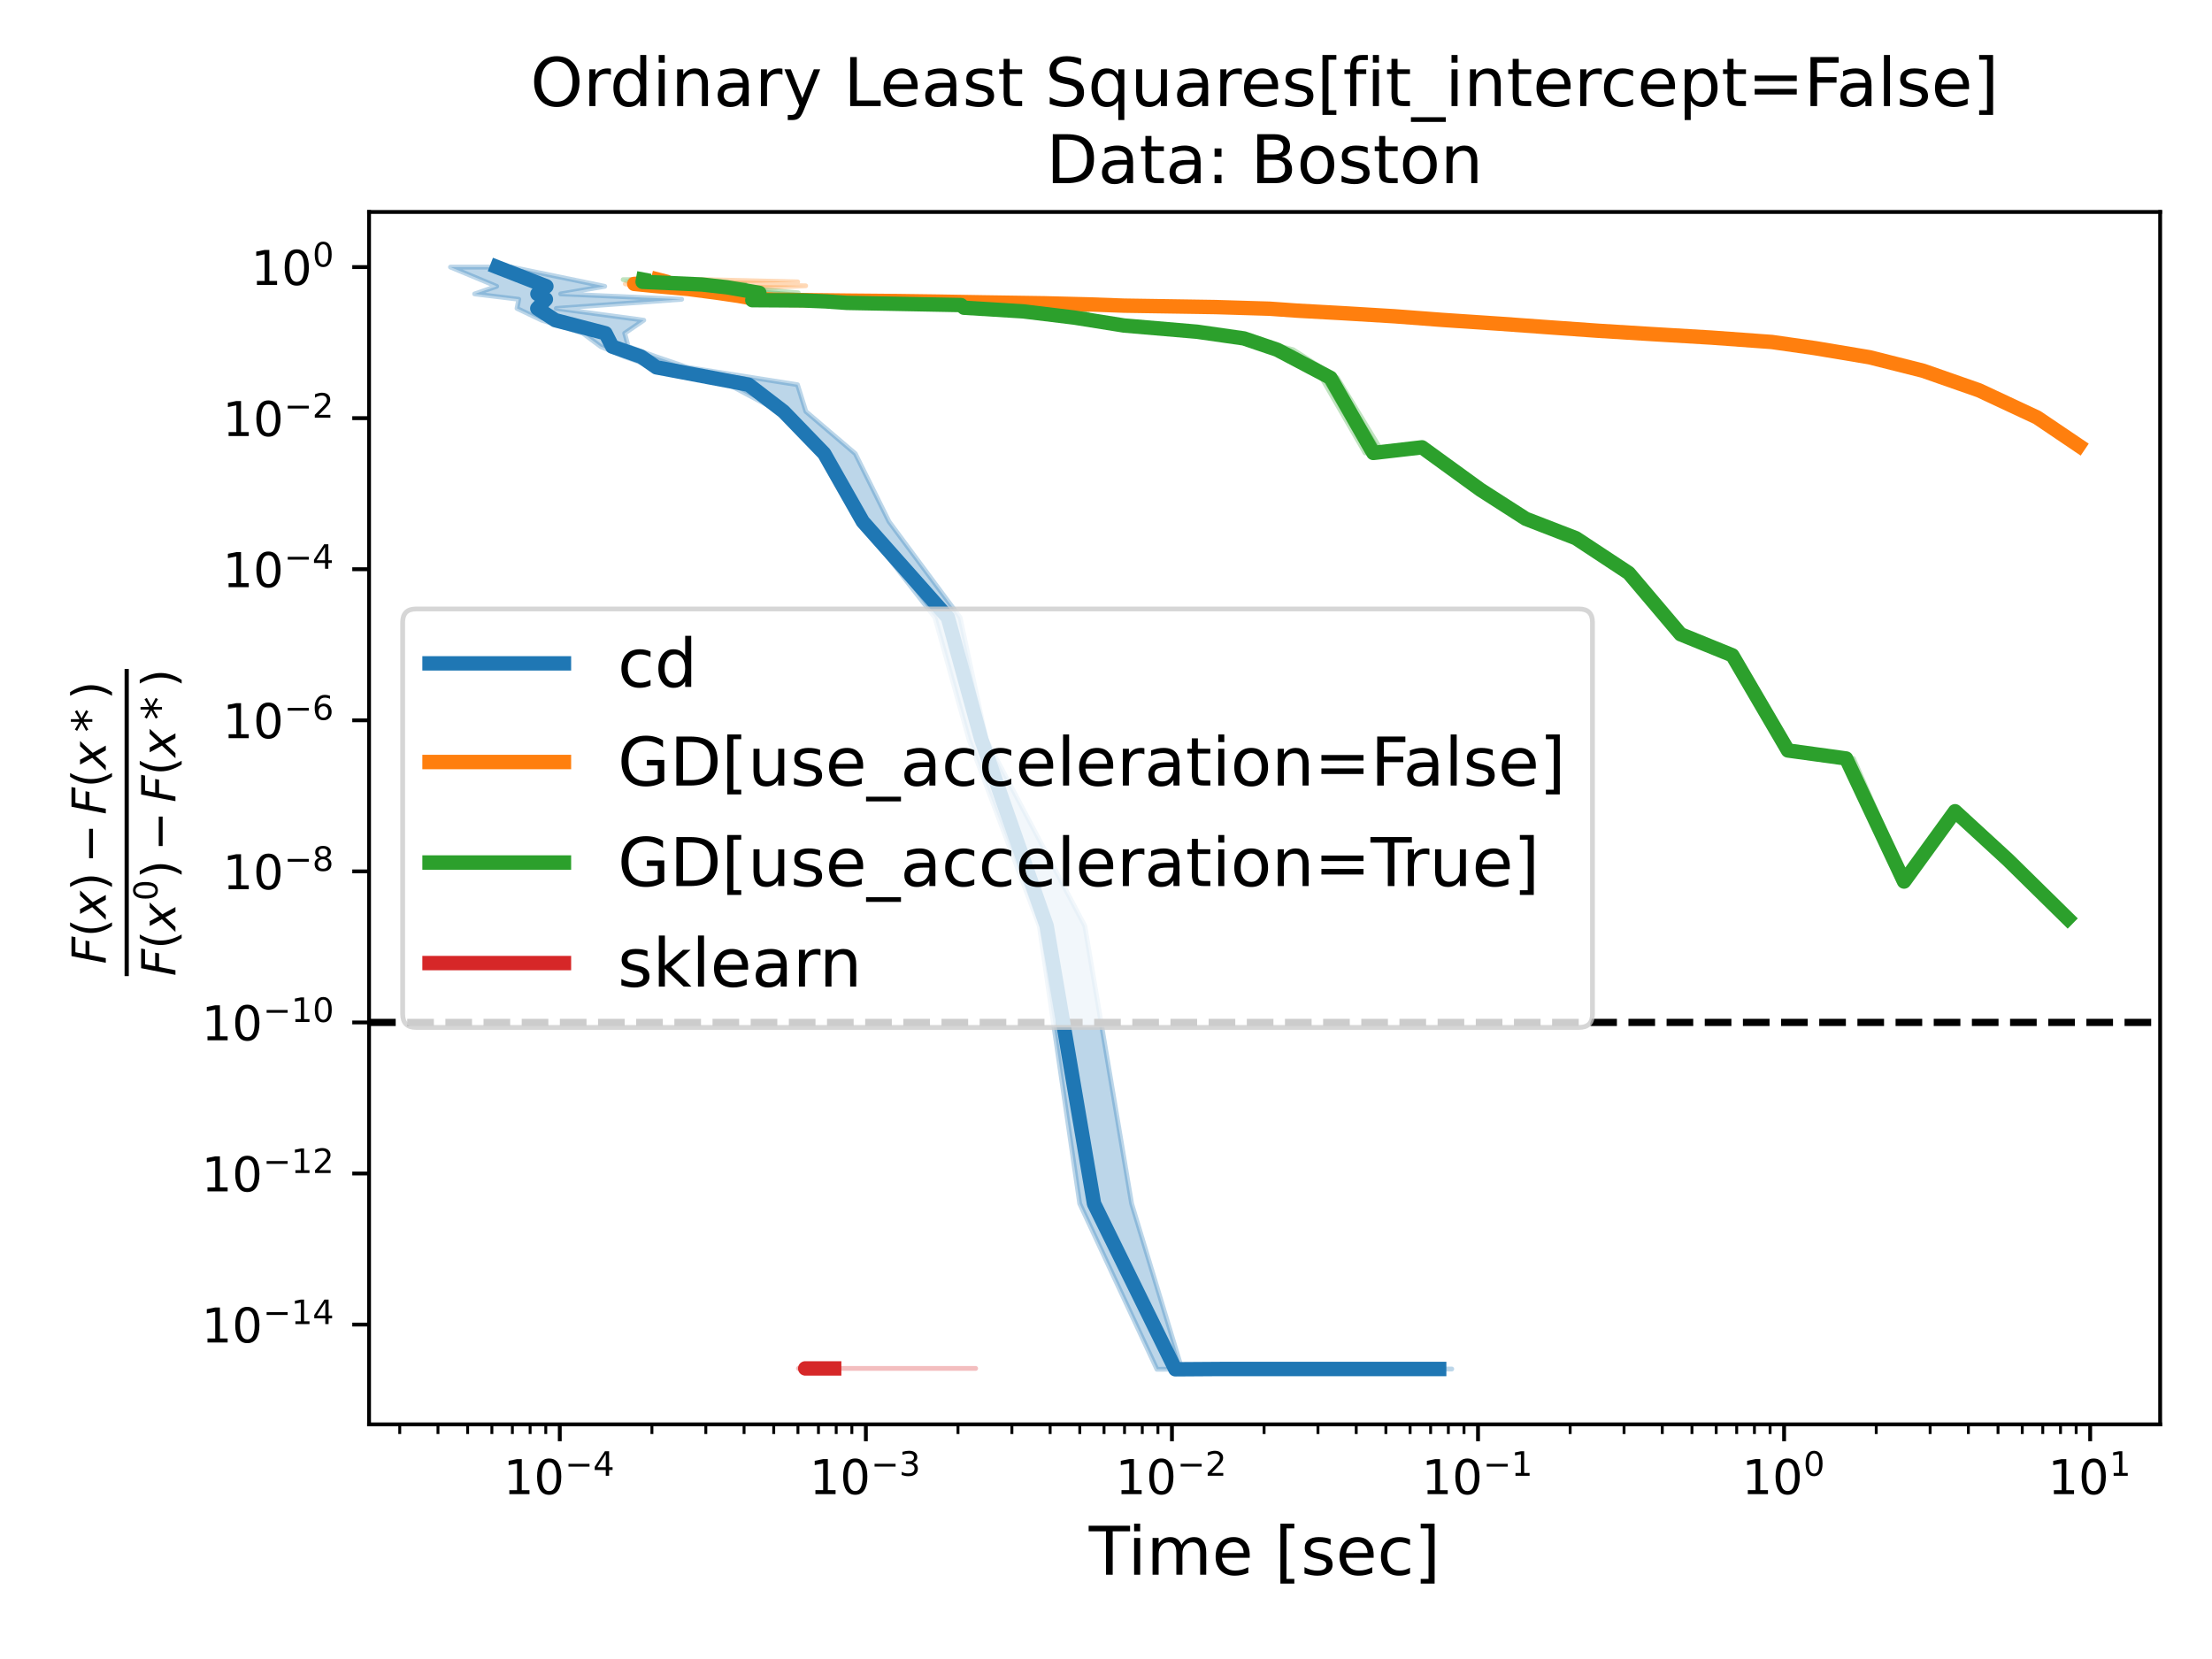 <?xml version="1.0" encoding="utf-8" standalone="no"?>
<!DOCTYPE svg PUBLIC "-//W3C//DTD SVG 1.1//EN"
  "http://www.w3.org/Graphics/SVG/1.1/DTD/svg11.dtd">
<!-- Created with matplotlib (https://matplotlib.org/) -->
<svg height="345.6pt" version="1.1" viewBox="0 0 460.8 345.6" width="460.8pt" xmlns="http://www.w3.org/2000/svg" xmlns:xlink="http://www.w3.org/1999/xlink">
 <defs>
  <style type="text/css">*{stroke-linecap:butt;stroke-linejoin:round;}</style>
 </defs>
 <g id="figure_1">
  <g id="patch_1">
   <path d="M 0 345.6 
L 460.8 345.6 
L 460.8 0 
L 0 0 
z
" style="fill:#ffffff;"/>
  </g>
  <g id="axes_1">
   <g id="patch_2">
    <path d="M 76.881 296.728 
L 450 296.728 
L 450 44.16 
L 76.881 44.16 
z
" style="fill:#ffffff;"/>
   </g>
   <g id="PolyCollection_1">
    <defs>
     <path d="M 106.549 -289.96 
L 93.841 -289.96 
L 103.472 -285.953 
L 98.874 -284.374 
L 108.07 -283.255 
L 107.705 -281.352 
L 112.847 -278.896 
L 121.425 -276.178 
L 125.157 -273.4 
L 130.058 -271.306 
L 136.262 -269.074 
L 151.861 -265.455 
L 162.354 -259.882 
L 171.059 -251.108 
L 179.245 -236.936 
L 194.764 -216.972 
L 201.858 -191.551 
L 216.504 -152.72 
L 224.926 -94.855 
L 241.01 -60.352 
L 252.283 -60.414 
L 259.29 -60.414 
L 263.71 -60.414 
L 278.944 -60.414 
L 298.336 -60.414 
L 302.429 -60.414 
L 302.429 -60.414 
L 282.084 -60.414 
L 268.714 -60.414 
L 261.191 -60.414 
L 256.347 -60.414 
L 246.22 -60.352 
L 235.738 -94.855 
L 225.982 -152.72 
L 205.447 -191.551 
L 199.999 -216.972 
L 185.2 -236.936 
L 178.163 -251.108 
L 167.876 -259.882 
L 166.135 -265.455 
L 143.183 -269.074 
L 136.633 -271.306 
L 130.877 -273.4 
L 130.126 -276.178 
L 134.111 -278.896 
L 115.879 -281.352 
L 142.008 -283.255 
L 116.783 -284.374 
L 125.982 -285.953 
L 106.549 -289.96 
z
" id="m69b6014892" style="stroke:#1f77b4;stroke-opacity:0.3;"/>
    </defs>
    <g clip-path="url(#p8e4a9aa5cc)">
     <use style="fill:#1f77b4;fill-opacity:0.3;stroke:#1f77b4;stroke-opacity:0.3;" x="0" xlink:href="#m69b6014892" y="345.6"/>
    </g>
   </g>
   <g id="PolyCollection_2">
    <defs>
     <path d="M 147.019 -287.353 
L 131.398 -287.353 
L 133.724 -286.884 
L 130.258 -286.454 
L 134.139 -286.064 
L 142.134 -285.393 
L 146.727 -284.631 
L 152.54 -283.967 
L 152.709 -283.45 
L 159.782 -283.164 
L 168.541 -283.044 
L 176.561 -282.973 
L 185.196 -282.887 
L 191.983 -282.769 
L 200.387 -282.614 
L 214.373 -282.421 
L 226.207 -282.191 
L 232.515 -281.927 
L 252.408 -281.631 
L 263.737 -281.292 
L 269.242 -280.881 
L 278.991 -280.361 
L 290.11 -279.712 
L 300.082 -278.956 
L 312.055 -278.159 
L 322.156 -277.395 
L 332.805 -276.691 
L 343.707 -276.009 
L 356.268 -275.272 
L 367.174 -274.356 
L 377.707 -273.069 
L 389.068 -271.174 
L 400.296 -268.372 
L 411.765 -264.294 
L 423.148 -258.639 
L 433.04 -252.772 
L 433.04 -252.772 
L 433.04 -252.772 
L 424.678 -258.639 
L 413.796 -264.294 
L 400.8 -268.372 
L 390.158 -271.174 
L 379.518 -273.069 
L 374.604 -274.356 
L 360.216 -275.272 
L 344.954 -276.009 
L 333.865 -276.691 
L 323.064 -277.395 
L 313.686 -278.159 
L 301.833 -278.956 
L 292.109 -279.712 
L 279.998 -280.361 
L 273.396 -280.881 
L 265.329 -281.292 
L 255.098 -281.631 
L 239.146 -281.927 
L 227.701 -282.191 
L 219.415 -282.421 
L 207.621 -282.614 
L 197.051 -282.769 
L 192.267 -282.887 
L 186.898 -282.973 
L 173.541 -283.044 
L 163.577 -283.164 
L 158.418 -283.45 
L 157.453 -283.967 
L 156.849 -284.631 
L 151.632 -285.393 
L 167.834 -286.064 
L 144.005 -286.454 
L 166.172 -286.884 
L 147.019 -287.353 
z
" id="m50996dcc0d" style="stroke:#ff7f0e;stroke-opacity:0.3;"/>
    </defs>
    <g clip-path="url(#p8e4a9aa5cc)">
     <use style="fill:#ff7f0e;fill-opacity:0.3;stroke:#ff7f0e;stroke-opacity:0.3;" x="0" xlink:href="#m50996dcc0d" y="345.6"/>
    </g>
   </g>
   <g id="PolyCollection_3">
    <defs>
     <path d="M 135.853 -287.353 
L 129.812 -287.353 
L 132.011 -286.884 
L 139.254 -286.335 
L 147.894 -285.744 
L 152.328 -284.597 
L 154.376 -283.441 
L 154.144 -283.069 
L 164.648 -283.007 
L 168.594 -282.815 
L 175.527 -282.506 
L 195.167 -282.052 
L 199.542 -281.495 
L 210.91 -280.735 
L 223.224 -279.435 
L 232.48 -277.79 
L 245.676 -276.494 
L 256.212 -275.102 
L 264.261 -272.752 
L 275.314 -266.895 
L 284.377 -251.244 
L 295.449 -252.414 
L 307.078 -243.58 
L 317.584 -237.526 
L 328.165 -233.488 
L 339.201 -226.226 
L 349.544 -213.476 
L 360.822 -209.088 
L 371.997 -189.261 
L 384.276 -187.597 
L 395.577 -161.957 
L 406.51 -176.601 
L 417.615 -166.486 
L 430.314 -154.264 
L 431.497 -154.264 
L 431.497 -154.264 
L 418.925 -166.486 
L 407.704 -176.601 
L 397.31 -161.957 
L 386.108 -187.597 
L 373.15 -189.261 
L 361.136 -209.088 
L 350.599 -213.476 
L 339.806 -226.226 
L 328.859 -233.488 
L 318.086 -237.526 
L 309.208 -243.58 
L 297.363 -252.414 
L 288.097 -251.244 
L 278.585 -266.895 
L 269.367 -272.752 
L 260.297 -275.102 
L 255.766 -276.494 
L 243.18 -277.79 
L 226.701 -279.435 
L 226.445 -280.735 
L 204.597 -281.495 
L 211.6 -282.052 
L 181.225 -282.506 
L 178.701 -282.815 
L 174.824 -283.007 
L 160.707 -283.069 
L 163.08 -283.441 
L 166.289 -284.597 
L 153.061 -285.744 
L 155.286 -286.335 
L 142.93 -286.884 
L 135.853 -287.353 
z
" id="m6e39a70cb4" style="stroke:#2ca02c;stroke-opacity:0.3;"/>
    </defs>
    <g clip-path="url(#p8e4a9aa5cc)">
     <use style="fill:#2ca02c;fill-opacity:0.3;stroke:#2ca02c;stroke-opacity:0.3;" x="0" xlink:href="#m6e39a70cb4" y="345.6"/>
    </g>
   </g>
   <g id="PolyCollection_4">
    <defs>
     <path d="M 203.245 -60.536 
L 167.377 -60.536 
L 167.304 -60.536 
L 166.641 -60.536 
L 167.371 -60.536 
L 166.325 -60.536 
L 168.658 -60.536 
L 183.567 -60.536 
L 183.567 -60.536 
L 171.243 -60.536 
L 171.906 -60.536 
L 169.558 -60.536 
L 175.232 -60.536 
L 203.245 -60.536 
z
" id="m08fae9a019" style="stroke:#d62728;stroke-opacity:0.3;"/>
    </defs>
    <g clip-path="url(#p8e4a9aa5cc)">
     <use style="fill:#d62728;fill-opacity:0.3;stroke:#d62728;stroke-opacity:0.3;" x="0" xlink:href="#m08fae9a019" y="345.6"/>
    </g>
   </g>
   <g id="matplotlib.axis_1">
    <g id="xtick_1">
     <g id="line2d_1">
      <defs>
       <path d="M 0 0 
L 0 3.5 
" id="m69effd0db1" style="stroke:#000000;stroke-width:0.8;"/>
      </defs>
      <g>
       <use style="stroke:#000000;stroke-width:0.8;" x="116.613" xlink:href="#m69effd0db1" y="296.728"/>
      </g>
     </g>
     <g id="text_1">
      <!-- $\mathdefault{10^{-4}}$ -->
      <g transform="translate(104.863 311.326)scale(0.1 -0.1)">
       <defs>
        <path d="M 12.406 8.297 
L 28.516 8.297 
L 28.516 63.922 
L 10.984 60.406 
L 10.984 69.391 
L 28.422 72.906 
L 38.281 72.906 
L 38.281 8.297 
L 54.391 8.297 
L 54.391 0 
L 12.406 0 
z
" id="DejaVuSans-49"/>
        <path d="M 31.781 66.406 
Q 24.172 66.406 20.328 58.906 
Q 16.5 51.422 16.5 36.375 
Q 16.5 21.391 20.328 13.891 
Q 24.172 6.391 31.781 6.391 
Q 39.453 6.391 43.281 13.891 
Q 47.125 21.391 47.125 36.375 
Q 47.125 51.422 43.281 58.906 
Q 39.453 66.406 31.781 66.406 
z
M 31.781 74.219 
Q 44.047 74.219 50.516 64.516 
Q 56.984 54.828 56.984 36.375 
Q 56.984 17.969 50.516 8.266 
Q 44.047 -1.422 31.781 -1.422 
Q 19.531 -1.422 13.062 8.266 
Q 6.594 17.969 6.594 36.375 
Q 6.594 54.828 13.062 64.516 
Q 19.531 74.219 31.781 74.219 
z
" id="DejaVuSans-48"/>
        <path d="M 10.594 35.5 
L 73.188 35.5 
L 73.188 27.203 
L 10.594 27.203 
z
" id="DejaVuSans-8722"/>
        <path d="M 37.797 64.312 
L 12.891 25.391 
L 37.797 25.391 
z
M 35.203 72.906 
L 47.609 72.906 
L 47.609 25.391 
L 58.016 25.391 
L 58.016 17.188 
L 47.609 17.188 
L 47.609 0 
L 37.797 0 
L 37.797 17.188 
L 4.891 17.188 
L 4.891 26.703 
z
" id="DejaVuSans-52"/>
       </defs>
       <use transform="translate(0 0.684)" xlink:href="#DejaVuSans-49"/>
       <use transform="translate(63.623 0.684)" xlink:href="#DejaVuSans-48"/>
       <use transform="translate(128.203 38.966)scale(0.7)" xlink:href="#DejaVuSans-8722"/>
       <use transform="translate(186.855 38.966)scale(0.7)" xlink:href="#DejaVuSans-52"/>
      </g>
     </g>
    </g>
    <g id="xtick_2">
     <g id="line2d_2">
      <g>
       <use style="stroke:#000000;stroke-width:0.8;" x="180.375" xlink:href="#m69effd0db1" y="296.728"/>
      </g>
     </g>
     <g id="text_2">
      <!-- $\mathdefault{10^{-3}}$ -->
      <g transform="translate(168.625 311.326)scale(0.1 -0.1)">
       <defs>
        <path d="M 40.578 39.312 
Q 47.656 37.797 51.625 33 
Q 55.609 28.219 55.609 21.188 
Q 55.609 10.406 48.188 4.484 
Q 40.766 -1.422 27.094 -1.422 
Q 22.516 -1.422 17.656 -0.516 
Q 12.797 0.391 7.625 2.203 
L 7.625 11.719 
Q 11.719 9.328 16.594 8.109 
Q 21.484 6.891 26.812 6.891 
Q 36.078 6.891 40.938 10.547 
Q 45.797 14.203 45.797 21.188 
Q 45.797 27.641 41.281 31.266 
Q 36.766 34.906 28.719 34.906 
L 20.219 34.906 
L 20.219 43.016 
L 29.109 43.016 
Q 36.375 43.016 40.234 45.922 
Q 44.094 48.828 44.094 54.297 
Q 44.094 59.906 40.109 62.906 
Q 36.141 65.922 28.719 65.922 
Q 24.656 65.922 20.016 65.031 
Q 15.375 64.156 9.812 62.312 
L 9.812 71.094 
Q 15.438 72.656 20.344 73.438 
Q 25.25 74.219 29.594 74.219 
Q 40.828 74.219 47.359 69.109 
Q 53.906 64.016 53.906 55.328 
Q 53.906 49.266 50.438 45.094 
Q 46.969 40.922 40.578 39.312 
z
" id="DejaVuSans-51"/>
       </defs>
       <use transform="translate(0 0.766)" xlink:href="#DejaVuSans-49"/>
       <use transform="translate(63.623 0.766)" xlink:href="#DejaVuSans-48"/>
       <use transform="translate(128.203 39.047)scale(0.7)" xlink:href="#DejaVuSans-8722"/>
       <use transform="translate(186.855 39.047)scale(0.7)" xlink:href="#DejaVuSans-51"/>
      </g>
     </g>
    </g>
    <g id="xtick_3">
     <g id="line2d_3">
      <g>
       <use style="stroke:#000000;stroke-width:0.8;" x="244.137" xlink:href="#m69effd0db1" y="296.728"/>
      </g>
     </g>
     <g id="text_3">
      <!-- $\mathdefault{10^{-2}}$ -->
      <g transform="translate(232.387 311.326)scale(0.1 -0.1)">
       <defs>
        <path d="M 19.188 8.297 
L 53.609 8.297 
L 53.609 0 
L 7.328 0 
L 7.328 8.297 
Q 12.938 14.109 22.625 23.891 
Q 32.328 33.688 34.812 36.531 
Q 39.547 41.844 41.422 45.531 
Q 43.312 49.219 43.312 52.781 
Q 43.312 58.594 39.234 62.25 
Q 35.156 65.922 28.609 65.922 
Q 23.969 65.922 18.812 64.312 
Q 13.672 62.703 7.812 59.422 
L 7.812 69.391 
Q 13.766 71.781 18.938 73 
Q 24.125 74.219 28.422 74.219 
Q 39.75 74.219 46.484 68.547 
Q 53.219 62.891 53.219 53.422 
Q 53.219 48.922 51.531 44.891 
Q 49.859 40.875 45.406 35.406 
Q 44.188 33.984 37.641 27.219 
Q 31.109 20.453 19.188 8.297 
z
" id="DejaVuSans-50"/>
       </defs>
       <use transform="translate(0 0.766)" xlink:href="#DejaVuSans-49"/>
       <use transform="translate(63.623 0.766)" xlink:href="#DejaVuSans-48"/>
       <use transform="translate(128.203 39.047)scale(0.7)" xlink:href="#DejaVuSans-8722"/>
       <use transform="translate(186.855 39.047)scale(0.7)" xlink:href="#DejaVuSans-50"/>
      </g>
     </g>
    </g>
    <g id="xtick_4">
     <g id="line2d_4">
      <g>
       <use style="stroke:#000000;stroke-width:0.8;" x="307.898" xlink:href="#m69effd0db1" y="296.728"/>
      </g>
     </g>
     <g id="text_4">
      <!-- $\mathdefault{10^{-1}}$ -->
      <g transform="translate(296.148 311.326)scale(0.1 -0.1)">
       <use transform="translate(0 0.684)" xlink:href="#DejaVuSans-49"/>
       <use transform="translate(63.623 0.684)" xlink:href="#DejaVuSans-48"/>
       <use transform="translate(128.203 38.966)scale(0.7)" xlink:href="#DejaVuSans-8722"/>
       <use transform="translate(186.855 38.966)scale(0.7)" xlink:href="#DejaVuSans-49"/>
      </g>
     </g>
    </g>
    <g id="xtick_5">
     <g id="line2d_5">
      <g>
       <use style="stroke:#000000;stroke-width:0.8;" x="371.66" xlink:href="#m69effd0db1" y="296.728"/>
      </g>
     </g>
     <g id="text_5">
      <!-- $\mathdefault{10^{0}}$ -->
      <g transform="translate(362.86 311.326)scale(0.1 -0.1)">
       <use transform="translate(0 0.766)" xlink:href="#DejaVuSans-49"/>
       <use transform="translate(63.623 0.766)" xlink:href="#DejaVuSans-48"/>
       <use transform="translate(128.203 39.047)scale(0.7)" xlink:href="#DejaVuSans-48"/>
      </g>
     </g>
    </g>
    <g id="xtick_6">
     <g id="line2d_6">
      <g>
       <use style="stroke:#000000;stroke-width:0.8;" x="435.422" xlink:href="#m69effd0db1" y="296.728"/>
      </g>
     </g>
     <g id="text_6">
      <!-- $\mathdefault{10^{1}}$ -->
      <g transform="translate(426.622 311.326)scale(0.1 -0.1)">
       <use transform="translate(0 0.684)" xlink:href="#DejaVuSans-49"/>
       <use transform="translate(63.623 0.684)" xlink:href="#DejaVuSans-48"/>
       <use transform="translate(128.203 38.966)scale(0.7)" xlink:href="#DejaVuSans-49"/>
      </g>
     </g>
    </g>
    <g id="xtick_7">
     <g id="line2d_7">
      <defs>
       <path d="M 0 0 
L 0 2 
" id="m5c0efaee06" style="stroke:#000000;stroke-width:0.6;"/>
      </defs>
      <g>
       <use style="stroke:#000000;stroke-width:0.6;" x="83.274" xlink:href="#m5c0efaee06" y="296.728"/>
      </g>
     </g>
    </g>
    <g id="xtick_8">
     <g id="line2d_8">
      <g>
       <use style="stroke:#000000;stroke-width:0.6;" x="91.24" xlink:href="#m5c0efaee06" y="296.728"/>
      </g>
     </g>
    </g>
    <g id="xtick_9">
     <g id="line2d_9">
      <g>
       <use style="stroke:#000000;stroke-width:0.6;" x="97.419" xlink:href="#m5c0efaee06" y="296.728"/>
      </g>
     </g>
    </g>
    <g id="xtick_10">
     <g id="line2d_10">
      <g>
       <use style="stroke:#000000;stroke-width:0.6;" x="102.468" xlink:href="#m5c0efaee06" y="296.728"/>
      </g>
     </g>
    </g>
    <g id="xtick_11">
     <g id="line2d_11">
      <g>
       <use style="stroke:#000000;stroke-width:0.6;" x="106.736" xlink:href="#m5c0efaee06" y="296.728"/>
      </g>
     </g>
    </g>
    <g id="xtick_12">
     <g id="line2d_12">
      <g>
       <use style="stroke:#000000;stroke-width:0.6;" x="110.434" xlink:href="#m5c0efaee06" y="296.728"/>
      </g>
     </g>
    </g>
    <g id="xtick_13">
     <g id="line2d_13">
      <g>
       <use style="stroke:#000000;stroke-width:0.6;" x="113.696" xlink:href="#m5c0efaee06" y="296.728"/>
      </g>
     </g>
    </g>
    <g id="xtick_14">
     <g id="line2d_14">
      <g>
       <use style="stroke:#000000;stroke-width:0.6;" x="135.807" xlink:href="#m5c0efaee06" y="296.728"/>
      </g>
     </g>
    </g>
    <g id="xtick_15">
     <g id="line2d_15">
      <g>
       <use style="stroke:#000000;stroke-width:0.6;" x="147.035" xlink:href="#m5c0efaee06" y="296.728"/>
      </g>
     </g>
    </g>
    <g id="xtick_16">
     <g id="line2d_16">
      <g>
       <use style="stroke:#000000;stroke-width:0.6;" x="155.002" xlink:href="#m5c0efaee06" y="296.728"/>
      </g>
     </g>
    </g>
    <g id="xtick_17">
     <g id="line2d_17">
      <g>
       <use style="stroke:#000000;stroke-width:0.6;" x="161.181" xlink:href="#m5c0efaee06" y="296.728"/>
      </g>
     </g>
    </g>
    <g id="xtick_18">
     <g id="line2d_18">
      <g>
       <use style="stroke:#000000;stroke-width:0.6;" x="166.229" xlink:href="#m5c0efaee06" y="296.728"/>
      </g>
     </g>
    </g>
    <g id="xtick_19">
     <g id="line2d_19">
      <g>
       <use style="stroke:#000000;stroke-width:0.6;" x="170.498" xlink:href="#m5c0efaee06" y="296.728"/>
      </g>
     </g>
    </g>
    <g id="xtick_20">
     <g id="line2d_20">
      <g>
       <use style="stroke:#000000;stroke-width:0.6;" x="174.196" xlink:href="#m5c0efaee06" y="296.728"/>
      </g>
     </g>
    </g>
    <g id="xtick_21">
     <g id="line2d_21">
      <g>
       <use style="stroke:#000000;stroke-width:0.6;" x="177.457" xlink:href="#m5c0efaee06" y="296.728"/>
      </g>
     </g>
    </g>
    <g id="xtick_22">
     <g id="line2d_22">
      <g>
       <use style="stroke:#000000;stroke-width:0.6;" x="199.569" xlink:href="#m5c0efaee06" y="296.728"/>
      </g>
     </g>
    </g>
    <g id="xtick_23">
     <g id="line2d_23">
      <g>
       <use style="stroke:#000000;stroke-width:0.6;" x="210.797" xlink:href="#m5c0efaee06" y="296.728"/>
      </g>
     </g>
    </g>
    <g id="xtick_24">
     <g id="line2d_24">
      <g>
       <use style="stroke:#000000;stroke-width:0.6;" x="218.763" xlink:href="#m5c0efaee06" y="296.728"/>
      </g>
     </g>
    </g>
    <g id="xtick_25">
     <g id="line2d_25">
      <g>
       <use style="stroke:#000000;stroke-width:0.6;" x="224.942" xlink:href="#m5c0efaee06" y="296.728"/>
      </g>
     </g>
    </g>
    <g id="xtick_26">
     <g id="line2d_26">
      <g>
       <use style="stroke:#000000;stroke-width:0.6;" x="229.991" xlink:href="#m5c0efaee06" y="296.728"/>
      </g>
     </g>
    </g>
    <g id="xtick_27">
     <g id="line2d_27">
      <g>
       <use style="stroke:#000000;stroke-width:0.6;" x="234.26" xlink:href="#m5c0efaee06" y="296.728"/>
      </g>
     </g>
    </g>
    <g id="xtick_28">
     <g id="line2d_28">
      <g>
       <use style="stroke:#000000;stroke-width:0.6;" x="237.957" xlink:href="#m5c0efaee06" y="296.728"/>
      </g>
     </g>
    </g>
    <g id="xtick_29">
     <g id="line2d_29">
      <g>
       <use style="stroke:#000000;stroke-width:0.6;" x="241.219" xlink:href="#m5c0efaee06" y="296.728"/>
      </g>
     </g>
    </g>
    <g id="xtick_30">
     <g id="line2d_30">
      <g>
       <use style="stroke:#000000;stroke-width:0.6;" x="263.331" xlink:href="#m5c0efaee06" y="296.728"/>
      </g>
     </g>
    </g>
    <g id="xtick_31">
     <g id="line2d_31">
      <g>
       <use style="stroke:#000000;stroke-width:0.6;" x="274.559" xlink:href="#m5c0efaee06" y="296.728"/>
      </g>
     </g>
    </g>
    <g id="xtick_32">
     <g id="line2d_32">
      <g>
       <use style="stroke:#000000;stroke-width:0.6;" x="282.525" xlink:href="#m5c0efaee06" y="296.728"/>
      </g>
     </g>
    </g>
    <g id="xtick_33">
     <g id="line2d_33">
      <g>
       <use style="stroke:#000000;stroke-width:0.6;" x="288.704" xlink:href="#m5c0efaee06" y="296.728"/>
      </g>
     </g>
    </g>
    <g id="xtick_34">
     <g id="line2d_34">
      <g>
       <use style="stroke:#000000;stroke-width:0.6;" x="293.753" xlink:href="#m5c0efaee06" y="296.728"/>
      </g>
     </g>
    </g>
    <g id="xtick_35">
     <g id="line2d_35">
      <g>
       <use style="stroke:#000000;stroke-width:0.6;" x="298.021" xlink:href="#m5c0efaee06" y="296.728"/>
      </g>
     </g>
    </g>
    <g id="xtick_36">
     <g id="line2d_36">
      <g>
       <use style="stroke:#000000;stroke-width:0.6;" x="301.719" xlink:href="#m5c0efaee06" y="296.728"/>
      </g>
     </g>
    </g>
    <g id="xtick_37">
     <g id="line2d_37">
      <g>
       <use style="stroke:#000000;stroke-width:0.6;" x="304.981" xlink:href="#m5c0efaee06" y="296.728"/>
      </g>
     </g>
    </g>
    <g id="xtick_38">
     <g id="line2d_38">
      <g>
       <use style="stroke:#000000;stroke-width:0.6;" x="327.092" xlink:href="#m5c0efaee06" y="296.728"/>
      </g>
     </g>
    </g>
    <g id="xtick_39">
     <g id="line2d_39">
      <g>
       <use style="stroke:#000000;stroke-width:0.6;" x="338.32" xlink:href="#m5c0efaee06" y="296.728"/>
      </g>
     </g>
    </g>
    <g id="xtick_40">
     <g id="line2d_40">
      <g>
       <use style="stroke:#000000;stroke-width:0.6;" x="346.287" xlink:href="#m5c0efaee06" y="296.728"/>
      </g>
     </g>
    </g>
    <g id="xtick_41">
     <g id="line2d_41">
      <g>
       <use style="stroke:#000000;stroke-width:0.6;" x="352.466" xlink:href="#m5c0efaee06" y="296.728"/>
      </g>
     </g>
    </g>
    <g id="xtick_42">
     <g id="line2d_42">
      <g>
       <use style="stroke:#000000;stroke-width:0.6;" x="357.514" xlink:href="#m5c0efaee06" y="296.728"/>
      </g>
     </g>
    </g>
    <g id="xtick_43">
     <g id="line2d_43">
      <g>
       <use style="stroke:#000000;stroke-width:0.6;" x="361.783" xlink:href="#m5c0efaee06" y="296.728"/>
      </g>
     </g>
    </g>
    <g id="xtick_44">
     <g id="line2d_44">
      <g>
       <use style="stroke:#000000;stroke-width:0.6;" x="365.481" xlink:href="#m5c0efaee06" y="296.728"/>
      </g>
     </g>
    </g>
    <g id="xtick_45">
     <g id="line2d_45">
      <g>
       <use style="stroke:#000000;stroke-width:0.6;" x="368.742" xlink:href="#m5c0efaee06" y="296.728"/>
      </g>
     </g>
    </g>
    <g id="xtick_46">
     <g id="line2d_46">
      <g>
       <use style="stroke:#000000;stroke-width:0.6;" x="390.854" xlink:href="#m5c0efaee06" y="296.728"/>
      </g>
     </g>
    </g>
    <g id="xtick_47">
     <g id="line2d_47">
      <g>
       <use style="stroke:#000000;stroke-width:0.6;" x="402.082" xlink:href="#m5c0efaee06" y="296.728"/>
      </g>
     </g>
    </g>
    <g id="xtick_48">
     <g id="line2d_48">
      <g>
       <use style="stroke:#000000;stroke-width:0.6;" x="410.048" xlink:href="#m5c0efaee06" y="296.728"/>
      </g>
     </g>
    </g>
    <g id="xtick_49">
     <g id="line2d_49">
      <g>
       <use style="stroke:#000000;stroke-width:0.6;" x="416.227" xlink:href="#m5c0efaee06" y="296.728"/>
      </g>
     </g>
    </g>
    <g id="xtick_50">
     <g id="line2d_50">
      <g>
       <use style="stroke:#000000;stroke-width:0.6;" x="421.276" xlink:href="#m5c0efaee06" y="296.728"/>
      </g>
     </g>
    </g>
    <g id="xtick_51">
     <g id="line2d_51">
      <g>
       <use style="stroke:#000000;stroke-width:0.6;" x="425.545" xlink:href="#m5c0efaee06" y="296.728"/>
      </g>
     </g>
    </g>
    <g id="xtick_52">
     <g id="line2d_52">
      <g>
       <use style="stroke:#000000;stroke-width:0.6;" x="429.242" xlink:href="#m5c0efaee06" y="296.728"/>
      </g>
     </g>
    </g>
    <g id="xtick_53">
     <g id="line2d_53">
      <g>
       <use style="stroke:#000000;stroke-width:0.6;" x="432.504" xlink:href="#m5c0efaee06" y="296.728"/>
      </g>
     </g>
    </g>
    <g id="text_7">
     <!-- Time [sec] -->
     <g transform="translate(226.824 328.044)scale(0.14 -0.14)">
      <defs>
       <path d="M -0.297 72.906 
L 61.375 72.906 
L 61.375 64.594 
L 35.5 64.594 
L 35.5 0 
L 25.594 0 
L 25.594 64.594 
L -0.297 64.594 
z
" id="DejaVuSans-84"/>
       <path d="M 9.422 54.688 
L 18.406 54.688 
L 18.406 0 
L 9.422 0 
z
M 9.422 75.984 
L 18.406 75.984 
L 18.406 64.594 
L 9.422 64.594 
z
" id="DejaVuSans-105"/>
       <path d="M 52 44.188 
Q 55.375 50.25 60.062 53.125 
Q 64.75 56 71.094 56 
Q 79.641 56 84.281 50.016 
Q 88.922 44.047 88.922 33.016 
L 88.922 0 
L 79.891 0 
L 79.891 32.719 
Q 79.891 40.578 77.094 44.375 
Q 74.312 48.188 68.609 48.188 
Q 61.625 48.188 57.562 43.547 
Q 53.516 38.922 53.516 30.906 
L 53.516 0 
L 44.484 0 
L 44.484 32.719 
Q 44.484 40.625 41.703 44.406 
Q 38.922 48.188 33.109 48.188 
Q 26.219 48.188 22.156 43.531 
Q 18.109 38.875 18.109 30.906 
L 18.109 0 
L 9.078 0 
L 9.078 54.688 
L 18.109 54.688 
L 18.109 46.188 
Q 21.188 51.219 25.484 53.609 
Q 29.781 56 35.688 56 
Q 41.656 56 45.828 52.969 
Q 50 49.953 52 44.188 
z
" id="DejaVuSans-109"/>
       <path d="M 56.203 29.594 
L 56.203 25.203 
L 14.891 25.203 
Q 15.484 15.922 20.484 11.062 
Q 25.484 6.203 34.422 6.203 
Q 39.594 6.203 44.453 7.469 
Q 49.312 8.734 54.109 11.281 
L 54.109 2.781 
Q 49.266 0.734 44.188 -0.344 
Q 39.109 -1.422 33.891 -1.422 
Q 20.797 -1.422 13.156 6.188 
Q 5.516 13.812 5.516 26.812 
Q 5.516 40.234 12.766 48.109 
Q 20.016 56 32.328 56 
Q 43.359 56 49.781 48.891 
Q 56.203 41.797 56.203 29.594 
z
M 47.219 32.234 
Q 47.125 39.594 43.094 43.984 
Q 39.062 48.391 32.422 48.391 
Q 24.906 48.391 20.391 44.141 
Q 15.875 39.891 15.188 32.172 
z
" id="DejaVuSans-101"/>
       <path id="DejaVuSans-32"/>
       <path d="M 8.594 75.984 
L 29.297 75.984 
L 29.297 69 
L 17.578 69 
L 17.578 -6.203 
L 29.297 -6.203 
L 29.297 -13.188 
L 8.594 -13.188 
z
" id="DejaVuSans-91"/>
       <path d="M 44.281 53.078 
L 44.281 44.578 
Q 40.484 46.531 36.375 47.5 
Q 32.281 48.484 27.875 48.484 
Q 21.188 48.484 17.844 46.438 
Q 14.5 44.391 14.5 40.281 
Q 14.5 37.156 16.891 35.375 
Q 19.281 33.594 26.516 31.984 
L 29.594 31.297 
Q 39.156 29.25 43.188 25.516 
Q 47.219 21.781 47.219 15.094 
Q 47.219 7.469 41.188 3.016 
Q 35.156 -1.422 24.609 -1.422 
Q 20.219 -1.422 15.453 -0.562 
Q 10.688 0.297 5.422 2 
L 5.422 11.281 
Q 10.406 8.688 15.234 7.391 
Q 20.062 6.109 24.812 6.109 
Q 31.156 6.109 34.562 8.281 
Q 37.984 10.453 37.984 14.406 
Q 37.984 18.062 35.516 20.016 
Q 33.062 21.969 24.703 23.781 
L 21.578 24.516 
Q 13.234 26.266 9.516 29.906 
Q 5.812 33.547 5.812 39.891 
Q 5.812 47.609 11.281 51.797 
Q 16.75 56 26.812 56 
Q 31.781 56 36.172 55.266 
Q 40.578 54.547 44.281 53.078 
z
" id="DejaVuSans-115"/>
       <path d="M 48.781 52.594 
L 48.781 44.188 
Q 44.969 46.297 41.141 47.344 
Q 37.312 48.391 33.406 48.391 
Q 24.656 48.391 19.812 42.844 
Q 14.984 37.312 14.984 27.297 
Q 14.984 17.281 19.812 11.734 
Q 24.656 6.203 33.406 6.203 
Q 37.312 6.203 41.141 7.25 
Q 44.969 8.297 48.781 10.406 
L 48.781 2.094 
Q 45.016 0.344 40.984 -0.531 
Q 36.969 -1.422 32.422 -1.422 
Q 20.062 -1.422 12.781 6.344 
Q 5.516 14.109 5.516 27.297 
Q 5.516 40.672 12.859 48.328 
Q 20.219 56 33.016 56 
Q 37.156 56 41.109 55.141 
Q 45.062 54.297 48.781 52.594 
z
" id="DejaVuSans-99"/>
       <path d="M 30.422 75.984 
L 30.422 -13.188 
L 9.719 -13.188 
L 9.719 -6.203 
L 21.391 -6.203 
L 21.391 69 
L 9.719 69 
L 9.719 75.984 
z
" id="DejaVuSans-93"/>
      </defs>
      <use xlink:href="#DejaVuSans-84"/>
      <use x="57.959" xlink:href="#DejaVuSans-105"/>
      <use x="85.742" xlink:href="#DejaVuSans-109"/>
      <use x="183.154" xlink:href="#DejaVuSans-101"/>
      <use x="244.678" xlink:href="#DejaVuSans-32"/>
      <use x="276.465" xlink:href="#DejaVuSans-91"/>
      <use x="315.479" xlink:href="#DejaVuSans-115"/>
      <use x="367.578" xlink:href="#DejaVuSans-101"/>
      <use x="429.102" xlink:href="#DejaVuSans-99"/>
      <use x="484.082" xlink:href="#DejaVuSans-93"/>
     </g>
    </g>
   </g>
   <g id="matplotlib.axis_2">
    <g id="ytick_1">
     <g id="line2d_54">
      <defs>
       <path d="M 0 0 
L -3.5 0 
" id="m5b0078056b" style="stroke:#000000;stroke-width:0.8;"/>
      </defs>
      <g>
       <use style="stroke:#000000;stroke-width:0.8;" x="76.881" xlink:href="#m5b0078056b" y="275.93"/>
      </g>
     </g>
     <g id="text_8">
      <!-- $\mathdefault{10^{-14}}$ -->
      <g transform="translate(41.981 279.73)scale(0.1 -0.1)">
       <use transform="translate(0 0.684)" xlink:href="#DejaVuSans-49"/>
       <use transform="translate(63.623 0.684)" xlink:href="#DejaVuSans-48"/>
       <use transform="translate(128.203 38.966)scale(0.7)" xlink:href="#DejaVuSans-8722"/>
       <use transform="translate(186.855 38.966)scale(0.7)" xlink:href="#DejaVuSans-49"/>
       <use transform="translate(231.392 38.966)scale(0.7)" xlink:href="#DejaVuSans-52"/>
      </g>
     </g>
    </g>
    <g id="ytick_2">
     <g id="line2d_55">
      <g>
       <use style="stroke:#000000;stroke-width:0.8;" x="76.881" xlink:href="#m5b0078056b" y="244.46"/>
      </g>
     </g>
     <g id="text_9">
      <!-- $\mathdefault{10^{-12}}$ -->
      <g transform="translate(41.981 248.26)scale(0.1 -0.1)">
       <use transform="translate(0 0.766)" xlink:href="#DejaVuSans-49"/>
       <use transform="translate(63.623 0.766)" xlink:href="#DejaVuSans-48"/>
       <use transform="translate(128.203 39.047)scale(0.7)" xlink:href="#DejaVuSans-8722"/>
       <use transform="translate(186.855 39.047)scale(0.7)" xlink:href="#DejaVuSans-49"/>
       <use transform="translate(231.392 39.047)scale(0.7)" xlink:href="#DejaVuSans-50"/>
      </g>
     </g>
    </g>
    <g id="ytick_3">
     <g id="line2d_56">
      <g>
       <use style="stroke:#000000;stroke-width:0.8;" x="76.881" xlink:href="#m5b0078056b" y="212.99"/>
      </g>
     </g>
     <g id="text_10">
      <!-- $\mathdefault{10^{-10}}$ -->
      <g transform="translate(41.981 216.79)scale(0.1 -0.1)">
       <use transform="translate(0 0.766)" xlink:href="#DejaVuSans-49"/>
       <use transform="translate(63.623 0.766)" xlink:href="#DejaVuSans-48"/>
       <use transform="translate(128.203 39.047)scale(0.7)" xlink:href="#DejaVuSans-8722"/>
       <use transform="translate(186.855 39.047)scale(0.7)" xlink:href="#DejaVuSans-49"/>
       <use transform="translate(231.392 39.047)scale(0.7)" xlink:href="#DejaVuSans-48"/>
      </g>
     </g>
    </g>
    <g id="ytick_4">
     <g id="line2d_57">
      <g>
       <use style="stroke:#000000;stroke-width:0.8;" x="76.881" xlink:href="#m5b0078056b" y="181.52"/>
      </g>
     </g>
     <g id="text_11">
      <!-- $\mathdefault{10^{-8}}$ -->
      <g transform="translate(46.381 185.32)scale(0.1 -0.1)">
       <defs>
        <path d="M 31.781 34.625 
Q 24.75 34.625 20.719 30.859 
Q 16.703 27.094 16.703 20.516 
Q 16.703 13.922 20.719 10.156 
Q 24.75 6.391 31.781 6.391 
Q 38.812 6.391 42.859 10.172 
Q 46.922 13.969 46.922 20.516 
Q 46.922 27.094 42.891 30.859 
Q 38.875 34.625 31.781 34.625 
z
M 21.922 38.812 
Q 15.578 40.375 12.031 44.719 
Q 8.5 49.078 8.5 55.328 
Q 8.5 64.062 14.719 69.141 
Q 20.953 74.219 31.781 74.219 
Q 42.672 74.219 48.875 69.141 
Q 55.078 64.062 55.078 55.328 
Q 55.078 49.078 51.531 44.719 
Q 48 40.375 41.703 38.812 
Q 48.828 37.156 52.797 32.312 
Q 56.781 27.484 56.781 20.516 
Q 56.781 9.906 50.312 4.234 
Q 43.844 -1.422 31.781 -1.422 
Q 19.734 -1.422 13.25 4.234 
Q 6.781 9.906 6.781 20.516 
Q 6.781 27.484 10.781 32.312 
Q 14.797 37.156 21.922 38.812 
z
M 18.312 54.391 
Q 18.312 48.734 21.844 45.562 
Q 25.391 42.391 31.781 42.391 
Q 38.141 42.391 41.719 45.562 
Q 45.312 48.734 45.312 54.391 
Q 45.312 60.062 41.719 63.234 
Q 38.141 66.406 31.781 66.406 
Q 25.391 66.406 21.844 63.234 
Q 18.312 60.062 18.312 54.391 
z
" id="DejaVuSans-56"/>
       </defs>
       <use transform="translate(0 0.766)" xlink:href="#DejaVuSans-49"/>
       <use transform="translate(63.623 0.766)" xlink:href="#DejaVuSans-48"/>
       <use transform="translate(128.203 39.047)scale(0.7)" xlink:href="#DejaVuSans-8722"/>
       <use transform="translate(186.855 39.047)scale(0.7)" xlink:href="#DejaVuSans-56"/>
      </g>
     </g>
    </g>
    <g id="ytick_5">
     <g id="line2d_58">
      <g>
       <use style="stroke:#000000;stroke-width:0.8;" x="76.881" xlink:href="#m5b0078056b" y="150.05"/>
      </g>
     </g>
     <g id="text_12">
      <!-- $\mathdefault{10^{-6}}$ -->
      <g transform="translate(46.381 153.85)scale(0.1 -0.1)">
       <defs>
        <path d="M 33.016 40.375 
Q 26.375 40.375 22.484 35.828 
Q 18.609 31.297 18.609 23.391 
Q 18.609 15.531 22.484 10.953 
Q 26.375 6.391 33.016 6.391 
Q 39.656 6.391 43.531 10.953 
Q 47.406 15.531 47.406 23.391 
Q 47.406 31.297 43.531 35.828 
Q 39.656 40.375 33.016 40.375 
z
M 52.594 71.297 
L 52.594 62.312 
Q 48.875 64.062 45.094 64.984 
Q 41.312 65.922 37.594 65.922 
Q 27.828 65.922 22.672 59.328 
Q 17.531 52.734 16.797 39.406 
Q 19.672 43.656 24.016 45.922 
Q 28.375 48.188 33.594 48.188 
Q 44.578 48.188 50.953 41.516 
Q 57.328 34.859 57.328 23.391 
Q 57.328 12.156 50.688 5.359 
Q 44.047 -1.422 33.016 -1.422 
Q 20.359 -1.422 13.672 8.266 
Q 6.984 17.969 6.984 36.375 
Q 6.984 53.656 15.188 63.938 
Q 23.391 74.219 37.203 74.219 
Q 40.922 74.219 44.703 73.484 
Q 48.484 72.75 52.594 71.297 
z
" id="DejaVuSans-54"/>
       </defs>
       <use transform="translate(0 0.766)" xlink:href="#DejaVuSans-49"/>
       <use transform="translate(63.623 0.766)" xlink:href="#DejaVuSans-48"/>
       <use transform="translate(128.203 39.047)scale(0.7)" xlink:href="#DejaVuSans-8722"/>
       <use transform="translate(186.855 39.047)scale(0.7)" xlink:href="#DejaVuSans-54"/>
      </g>
     </g>
    </g>
    <g id="ytick_6">
     <g id="line2d_59">
      <g>
       <use style="stroke:#000000;stroke-width:0.8;" x="76.881" xlink:href="#m5b0078056b" y="118.58"/>
      </g>
     </g>
     <g id="text_13">
      <!-- $\mathdefault{10^{-4}}$ -->
      <g transform="translate(46.381 122.38)scale(0.1 -0.1)">
       <use transform="translate(0 0.684)" xlink:href="#DejaVuSans-49"/>
       <use transform="translate(63.623 0.684)" xlink:href="#DejaVuSans-48"/>
       <use transform="translate(128.203 38.966)scale(0.7)" xlink:href="#DejaVuSans-8722"/>
       <use transform="translate(186.855 38.966)scale(0.7)" xlink:href="#DejaVuSans-52"/>
      </g>
     </g>
    </g>
    <g id="ytick_7">
     <g id="line2d_60">
      <g>
       <use style="stroke:#000000;stroke-width:0.8;" x="76.881" xlink:href="#m5b0078056b" y="87.11"/>
      </g>
     </g>
     <g id="text_14">
      <!-- $\mathdefault{10^{-2}}$ -->
      <g transform="translate(46.381 90.91)scale(0.1 -0.1)">
       <use transform="translate(0 0.766)" xlink:href="#DejaVuSans-49"/>
       <use transform="translate(63.623 0.766)" xlink:href="#DejaVuSans-48"/>
       <use transform="translate(128.203 39.047)scale(0.7)" xlink:href="#DejaVuSans-8722"/>
       <use transform="translate(186.855 39.047)scale(0.7)" xlink:href="#DejaVuSans-50"/>
      </g>
     </g>
    </g>
    <g id="ytick_8">
     <g id="line2d_61">
      <g>
       <use style="stroke:#000000;stroke-width:0.8;" x="76.881" xlink:href="#m5b0078056b" y="55.64"/>
      </g>
     </g>
     <g id="text_15">
      <!-- $\mathdefault{10^{0}}$ -->
      <g transform="translate(52.281 59.44)scale(0.1 -0.1)">
       <use transform="translate(0 0.766)" xlink:href="#DejaVuSans-49"/>
       <use transform="translate(63.623 0.766)" xlink:href="#DejaVuSans-48"/>
       <use transform="translate(128.203 39.047)scale(0.7)" xlink:href="#DejaVuSans-48"/>
      </g>
     </g>
    </g>
    <g id="text_16">
     <!-- $\frac{F(x) - F(x*)}{F(x^0) - F(x*)}$ -->
     <g transform="translate(29.581 203.344)rotate(-90)scale(0.14 -0.14)">
      <defs>
       <path d="M 16.891 72.906 
L 58.688 72.906 
L 57.078 64.594 
L 25.094 64.594 
L 20.906 43.109 
L 49.812 43.109 
L 48.188 34.812 
L 19.281 34.812 
L 12.5 0 
L 2.688 0 
z
" id="DejaVuSans-Oblique-70"/>
       <path d="M 31 75.875 
Q 24.469 64.656 21.281 53.656 
Q 18.109 42.672 18.109 31.391 
Q 18.109 20.125 21.312 9.062 
Q 24.516 -2 31 -13.188 
L 23.188 -13.188 
Q 15.875 -1.703 12.234 9.375 
Q 8.594 20.453 8.594 31.391 
Q 8.594 42.281 12.203 53.312 
Q 15.828 64.359 23.188 75.875 
z
" id="DejaVuSans-40"/>
       <path d="M 60.016 54.688 
L 34.906 27.875 
L 50.297 0 
L 39.984 0 
L 28.422 21.688 
L 8.297 0 
L -2.594 0 
L 24.312 28.812 
L 10.016 54.688 
L 20.312 54.688 
L 30.812 34.906 
L 49.125 54.688 
z
" id="DejaVuSans-Oblique-120"/>
       <path d="M 8.016 75.875 
L 15.828 75.875 
Q 23.141 64.359 26.781 53.312 
Q 30.422 42.281 30.422 31.391 
Q 30.422 20.453 26.781 9.375 
Q 23.141 -1.703 15.828 -13.188 
L 8.016 -13.188 
Q 14.5 -2 17.703 9.062 
Q 20.906 20.125 20.906 31.391 
Q 20.906 42.672 17.703 53.656 
Q 14.5 64.656 8.016 75.875 
z
" id="DejaVuSans-41"/>
       <path d="M 47.016 60.891 
L 29.5 51.422 
L 47.016 41.891 
L 44.188 37.109 
L 27.781 47.016 
L 27.781 28.609 
L 22.219 28.609 
L 22.219 47.016 
L 5.812 37.109 
L 2.984 41.891 
L 20.516 51.422 
L 2.984 60.891 
L 5.812 65.719 
L 22.219 55.812 
L 22.219 74.219 
L 27.781 74.219 
L 27.781 55.812 
L 44.188 65.719 
z
" id="DejaVuSans-42"/>
      </defs>
      <use transform="translate(18 53.888)scale(0.7)" xlink:href="#DejaVuSans-Oblique-70"/>
      <use transform="translate(58.264 53.888)scale(0.7)" xlink:href="#DejaVuSans-40"/>
      <use transform="translate(85.573 53.888)scale(0.7)" xlink:href="#DejaVuSans-Oblique-120"/>
      <use transform="translate(126.999 53.888)scale(0.7)" xlink:href="#DejaVuSans-41"/>
      <use transform="translate(167.946 53.888)scale(0.7)" xlink:href="#DejaVuSans-8722"/>
      <use transform="translate(240.236 53.888)scale(0.7)" xlink:href="#DejaVuSans-Oblique-70"/>
      <use transform="translate(280.5 53.888)scale(0.7)" xlink:href="#DejaVuSans-40"/>
      <use transform="translate(307.81 53.888)scale(0.7)" xlink:href="#DejaVuSans-Oblique-120"/>
      <use transform="translate(362.873 53.888)scale(0.7)" xlink:href="#DejaVuSans-42"/>
      <use transform="translate(411.511 53.888)scale(0.7)" xlink:href="#DejaVuSans-41"/>
      <use transform="translate(0 -49.758)scale(0.7)" xlink:href="#DejaVuSans-Oblique-70"/>
      <use transform="translate(40.264 -49.758)scale(0.7)" xlink:href="#DejaVuSans-40"/>
      <use transform="translate(67.573 -49.758)scale(0.7)" xlink:href="#DejaVuSans-Oblique-120"/>
      <use transform="translate(112.125 -22.961)scale(0.49)" xlink:href="#DejaVuSans-48"/>
      <use transform="translate(145.215 -49.758)scale(0.7)" xlink:href="#DejaVuSans-41"/>
      <use transform="translate(186.162 -49.758)scale(0.7)" xlink:href="#DejaVuSans-8722"/>
      <use transform="translate(258.452 -49.758)scale(0.7)" xlink:href="#DejaVuSans-Oblique-70"/>
      <use transform="translate(298.716 -49.758)scale(0.7)" xlink:href="#DejaVuSans-40"/>
      <use transform="translate(326.025 -49.758)scale(0.7)" xlink:href="#DejaVuSans-Oblique-120"/>
      <use transform="translate(381.089 -49.758)scale(0.7)" xlink:href="#DejaVuSans-42"/>
      <use transform="translate(429.726 -49.758)scale(0.7)" xlink:href="#DejaVuSans-41"/>
      <path d="M 0 19.656 
L 0 25.906 
L 457.036 25.906 
L 457.036 19.656 
L 0 19.656 
z
"/>
     </g>
    </g>
   </g>
   <g id="LineCollection_1">
    <path clip-path="url(#p8e4a9aa5cc)" d="M 76.881 212.99 
L 450 212.99 
" style="fill:none;stroke:#000000;stroke-dasharray:5.55,2.4;stroke-dashoffset:0;stroke-width:1.5;"/>
   </g>
   <g id="line2d_62">
    <path clip-path="url(#p8e4a9aa5cc)" d="M 103.547 55.64 
L 113.823 59.647 
L 111.954 61.226 
L 113.719 62.345 
L 111.929 64.248 
L 115.678 66.704 
L 126.13 69.422 
L 127.545 72.2 
L 133.531 74.294 
L 136.746 76.526 
L 155.951 80.145 
L 163.218 85.718 
L 171.703 94.492 
L 179.741 108.664 
L 197.455 128.628 
L 204.433 154.049 
L 218.037 192.88 
L 227.906 250.745 
L 244.85 285.248 
L 254.202 285.186 
L 259.553 285.186 
L 267.23 285.186 
L 280.358 285.186 
L 299.805 285.186 
" style="fill:none;stroke:#1f77b4;stroke-linecap:square;stroke-width:3;"/>
   </g>
   <g id="line2d_63">
    <path clip-path="url(#p8e4a9aa5cc)" d="M 137.099 58.247 
L 138.94 58.716 
L 132.129 59.146 
L 136.014 59.536 
L 143.417 60.207 
L 149.262 60.969 
L 153.794 61.633 
L 156.687 62.15 
L 161.074 62.436 
L 170.524 62.556 
L 177.309 62.627 
L 186.894 62.713 
L 195.518 62.831 
L 204.771 62.986 
L 217.593 63.179 
L 226.737 63.409 
L 234.116 63.673 
L 253.215 63.969 
L 264.46 64.308 
L 270.299 64.719 
L 279.724 65.239 
L 290.505 65.888 
L 300.482 66.644 
L 312.444 67.441 
L 323.033 68.205 
L 333.001 68.909 
L 344.052 69.591 
L 356.518 70.328 
L 369.125 71.244 
L 378.145 72.531 
L 389.459 74.426 
L 400.596 77.228 
L 412.257 81.306 
L 424.353 86.961 
L 433.04 92.828 
" style="fill:none;stroke:#ff7f0e;stroke-linecap:square;stroke-width:3;"/>
   </g>
   <g id="line2d_64">
    <path clip-path="url(#p8e4a9aa5cc)" d="M 133.955 58.247 
L 133.867 58.716 
L 146.225 59.265 
L 151.491 59.856 
L 158.184 61.003 
L 157.379 62.159 
L 156.719 62.531 
L 167.261 62.593 
L 171.985 62.785 
L 176.405 63.094 
L 200.185 63.548 
L 200.807 64.105 
L 213.178 64.865 
L 223.852 66.165 
L 234.152 67.81 
L 249.377 69.106 
L 259.127 70.498 
L 266.047 72.848 
L 277.161 78.705 
L 286.085 94.356 
L 296.229 93.186 
L 308.408 102.02 
L 317.847 108.074 
L 328.284 112.112 
L 339.298 119.374 
L 350.097 132.124 
L 360.88 136.512 
L 372.464 156.339 
L 384.57 158.003 
L 396.645 183.643 
L 407.273 168.999 
L 418.283 179.114 
L 430.72 191.336 
" style="fill:none;stroke:#2ca02c;stroke-linecap:square;stroke-width:3;"/>
   </g>
   <g id="line2d_65">
    <path clip-path="url(#p8e4a9aa5cc)" d="M 169.025 285.064 
L 169.196 285.064 
L 168.378 285.064 
L 168.567 285.064 
L 167.741 285.064 
L 173.773 285.064 
" style="fill:none;stroke:#d62728;stroke-linecap:square;stroke-width:3;"/>
   </g>
   <g id="patch_3">
    <path d="M 76.881 296.728 
L 76.881 44.16 
" style="fill:none;stroke:#000000;stroke-linecap:square;stroke-linejoin:miter;stroke-width:0.8;"/>
   </g>
   <g id="patch_4">
    <path d="M 450 296.728 
L 450 44.16 
" style="fill:none;stroke:#000000;stroke-linecap:square;stroke-linejoin:miter;stroke-width:0.8;"/>
   </g>
   <g id="patch_5">
    <path d="M 76.881 296.728 
L 450 296.728 
" style="fill:none;stroke:#000000;stroke-linecap:square;stroke-linejoin:miter;stroke-width:0.8;"/>
   </g>
   <g id="patch_6">
    <path d="M 76.881 44.16 
L 450 44.16 
" style="fill:none;stroke:#000000;stroke-linecap:square;stroke-linejoin:miter;stroke-width:0.8;"/>
   </g>
   <g id="text_17">
    <!-- Ordinary Least Squares[fit_intercept=False] -->
    <g transform="translate(110.484 22.094)scale(0.14 -0.14)">
     <defs>
      <path d="M 39.406 66.219 
Q 28.656 66.219 22.328 58.203 
Q 16.016 50.203 16.016 36.375 
Q 16.016 22.609 22.328 14.594 
Q 28.656 6.594 39.406 6.594 
Q 50.141 6.594 56.422 14.594 
Q 62.703 22.609 62.703 36.375 
Q 62.703 50.203 56.422 58.203 
Q 50.141 66.219 39.406 66.219 
z
M 39.406 74.219 
Q 54.734 74.219 63.906 63.938 
Q 73.094 53.656 73.094 36.375 
Q 73.094 19.141 63.906 8.859 
Q 54.734 -1.422 39.406 -1.422 
Q 24.031 -1.422 14.812 8.828 
Q 5.609 19.094 5.609 36.375 
Q 5.609 53.656 14.812 63.938 
Q 24.031 74.219 39.406 74.219 
z
" id="DejaVuSans-79"/>
      <path d="M 41.109 46.297 
Q 39.594 47.172 37.812 47.578 
Q 36.031 48 33.891 48 
Q 26.266 48 22.188 43.047 
Q 18.109 38.094 18.109 28.812 
L 18.109 0 
L 9.078 0 
L 9.078 54.688 
L 18.109 54.688 
L 18.109 46.188 
Q 20.953 51.172 25.484 53.578 
Q 30.031 56 36.531 56 
Q 37.453 56 38.578 55.875 
Q 39.703 55.766 41.062 55.516 
z
" id="DejaVuSans-114"/>
      <path d="M 45.406 46.391 
L 45.406 75.984 
L 54.391 75.984 
L 54.391 0 
L 45.406 0 
L 45.406 8.203 
Q 42.578 3.328 38.25 0.953 
Q 33.938 -1.422 27.875 -1.422 
Q 17.969 -1.422 11.734 6.484 
Q 5.516 14.406 5.516 27.297 
Q 5.516 40.188 11.734 48.094 
Q 17.969 56 27.875 56 
Q 33.938 56 38.25 53.625 
Q 42.578 51.266 45.406 46.391 
z
M 14.797 27.297 
Q 14.797 17.391 18.875 11.75 
Q 22.953 6.109 30.078 6.109 
Q 37.203 6.109 41.297 11.75 
Q 45.406 17.391 45.406 27.297 
Q 45.406 37.203 41.297 42.844 
Q 37.203 48.484 30.078 48.484 
Q 22.953 48.484 18.875 42.844 
Q 14.797 37.203 14.797 27.297 
z
" id="DejaVuSans-100"/>
      <path d="M 54.891 33.016 
L 54.891 0 
L 45.906 0 
L 45.906 32.719 
Q 45.906 40.484 42.875 44.328 
Q 39.844 48.188 33.797 48.188 
Q 26.516 48.188 22.312 43.547 
Q 18.109 38.922 18.109 30.906 
L 18.109 0 
L 9.078 0 
L 9.078 54.688 
L 18.109 54.688 
L 18.109 46.188 
Q 21.344 51.125 25.703 53.562 
Q 30.078 56 35.797 56 
Q 45.219 56 50.047 50.172 
Q 54.891 44.344 54.891 33.016 
z
" id="DejaVuSans-110"/>
      <path d="M 34.281 27.484 
Q 23.391 27.484 19.188 25 
Q 14.984 22.516 14.984 16.5 
Q 14.984 11.719 18.141 8.906 
Q 21.297 6.109 26.703 6.109 
Q 34.188 6.109 38.703 11.406 
Q 43.219 16.703 43.219 25.484 
L 43.219 27.484 
z
M 52.203 31.203 
L 52.203 0 
L 43.219 0 
L 43.219 8.297 
Q 40.141 3.328 35.547 0.953 
Q 30.953 -1.422 24.312 -1.422 
Q 15.922 -1.422 10.953 3.297 
Q 6 8.016 6 15.922 
Q 6 25.141 12.172 29.828 
Q 18.359 34.516 30.609 34.516 
L 43.219 34.516 
L 43.219 35.406 
Q 43.219 41.609 39.141 45 
Q 35.062 48.391 27.688 48.391 
Q 23 48.391 18.547 47.266 
Q 14.109 46.141 10.016 43.891 
L 10.016 52.203 
Q 14.938 54.109 19.578 55.047 
Q 24.219 56 28.609 56 
Q 40.484 56 46.344 49.844 
Q 52.203 43.703 52.203 31.203 
z
" id="DejaVuSans-97"/>
      <path d="M 32.172 -5.078 
Q 28.375 -14.844 24.75 -17.812 
Q 21.141 -20.797 15.094 -20.797 
L 7.906 -20.797 
L 7.906 -13.281 
L 13.188 -13.281 
Q 16.891 -13.281 18.938 -11.516 
Q 21 -9.766 23.484 -3.219 
L 25.094 0.875 
L 2.984 54.688 
L 12.5 54.688 
L 29.594 11.922 
L 46.688 54.688 
L 56.203 54.688 
z
" id="DejaVuSans-121"/>
      <path d="M 9.812 72.906 
L 19.672 72.906 
L 19.672 8.297 
L 55.172 8.297 
L 55.172 0 
L 9.812 0 
z
" id="DejaVuSans-76"/>
      <path d="M 18.312 70.219 
L 18.312 54.688 
L 36.812 54.688 
L 36.812 47.703 
L 18.312 47.703 
L 18.312 18.016 
Q 18.312 11.328 20.141 9.422 
Q 21.969 7.516 27.594 7.516 
L 36.812 7.516 
L 36.812 0 
L 27.594 0 
Q 17.188 0 13.234 3.875 
Q 9.281 7.766 9.281 18.016 
L 9.281 47.703 
L 2.688 47.703 
L 2.688 54.688 
L 9.281 54.688 
L 9.281 70.219 
z
" id="DejaVuSans-116"/>
      <path d="M 53.516 70.516 
L 53.516 60.891 
Q 47.906 63.578 42.922 64.891 
Q 37.938 66.219 33.297 66.219 
Q 25.25 66.219 20.875 63.094 
Q 16.5 59.969 16.5 54.203 
Q 16.5 49.359 19.406 46.891 
Q 22.312 44.438 30.422 42.922 
L 36.375 41.703 
Q 47.406 39.594 52.656 34.297 
Q 57.906 29 57.906 20.125 
Q 57.906 9.516 50.797 4.047 
Q 43.703 -1.422 29.984 -1.422 
Q 24.812 -1.422 18.969 -0.25 
Q 13.141 0.922 6.891 3.219 
L 6.891 13.375 
Q 12.891 10.016 18.656 8.297 
Q 24.422 6.594 29.984 6.594 
Q 38.422 6.594 43.016 9.906 
Q 47.609 13.234 47.609 19.391 
Q 47.609 24.75 44.312 27.781 
Q 41.016 30.812 33.5 32.328 
L 27.484 33.5 
Q 16.453 35.688 11.516 40.375 
Q 6.594 45.062 6.594 53.422 
Q 6.594 63.094 13.406 68.656 
Q 20.219 74.219 32.172 74.219 
Q 37.312 74.219 42.625 73.281 
Q 47.953 72.359 53.516 70.516 
z
" id="DejaVuSans-83"/>
      <path d="M 14.797 27.297 
Q 14.797 17.391 18.875 11.75 
Q 22.953 6.109 30.078 6.109 
Q 37.203 6.109 41.297 11.75 
Q 45.406 17.391 45.406 27.297 
Q 45.406 37.203 41.297 42.844 
Q 37.203 48.484 30.078 48.484 
Q 22.953 48.484 18.875 42.844 
Q 14.797 37.203 14.797 27.297 
z
M 45.406 8.203 
Q 42.578 3.328 38.25 0.953 
Q 33.938 -1.422 27.875 -1.422 
Q 17.969 -1.422 11.734 6.484 
Q 5.516 14.406 5.516 27.297 
Q 5.516 40.188 11.734 48.094 
Q 17.969 56 27.875 56 
Q 33.938 56 38.25 53.625 
Q 42.578 51.266 45.406 46.391 
L 45.406 54.688 
L 54.391 54.688 
L 54.391 -20.797 
L 45.406 -20.797 
z
" id="DejaVuSans-113"/>
      <path d="M 8.5 21.578 
L 8.5 54.688 
L 17.484 54.688 
L 17.484 21.922 
Q 17.484 14.156 20.5 10.266 
Q 23.531 6.391 29.594 6.391 
Q 36.859 6.391 41.078 11.031 
Q 45.312 15.672 45.312 23.688 
L 45.312 54.688 
L 54.297 54.688 
L 54.297 0 
L 45.312 0 
L 45.312 8.406 
Q 42.047 3.422 37.719 1 
Q 33.406 -1.422 27.688 -1.422 
Q 18.266 -1.422 13.375 4.438 
Q 8.5 10.297 8.5 21.578 
z
M 31.109 56 
z
" id="DejaVuSans-117"/>
      <path d="M 37.109 75.984 
L 37.109 68.5 
L 28.516 68.5 
Q 23.688 68.5 21.797 66.547 
Q 19.922 64.594 19.922 59.516 
L 19.922 54.688 
L 34.719 54.688 
L 34.719 47.703 
L 19.922 47.703 
L 19.922 0 
L 10.891 0 
L 10.891 47.703 
L 2.297 47.703 
L 2.297 54.688 
L 10.891 54.688 
L 10.891 58.5 
Q 10.891 67.625 15.141 71.797 
Q 19.391 75.984 28.609 75.984 
z
" id="DejaVuSans-102"/>
      <path d="M 50.984 -16.609 
L 50.984 -23.578 
L -0.984 -23.578 
L -0.984 -16.609 
z
" id="DejaVuSans-95"/>
      <path d="M 18.109 8.203 
L 18.109 -20.797 
L 9.078 -20.797 
L 9.078 54.688 
L 18.109 54.688 
L 18.109 46.391 
Q 20.953 51.266 25.266 53.625 
Q 29.594 56 35.594 56 
Q 45.562 56 51.781 48.094 
Q 58.016 40.188 58.016 27.297 
Q 58.016 14.406 51.781 6.484 
Q 45.562 -1.422 35.594 -1.422 
Q 29.594 -1.422 25.266 0.953 
Q 20.953 3.328 18.109 8.203 
z
M 48.688 27.297 
Q 48.688 37.203 44.609 42.844 
Q 40.531 48.484 33.406 48.484 
Q 26.266 48.484 22.188 42.844 
Q 18.109 37.203 18.109 27.297 
Q 18.109 17.391 22.188 11.75 
Q 26.266 6.109 33.406 6.109 
Q 40.531 6.109 44.609 11.75 
Q 48.688 17.391 48.688 27.297 
z
" id="DejaVuSans-112"/>
      <path d="M 10.594 45.406 
L 73.188 45.406 
L 73.188 37.203 
L 10.594 37.203 
z
M 10.594 25.484 
L 73.188 25.484 
L 73.188 17.188 
L 10.594 17.188 
z
" id="DejaVuSans-61"/>
      <path d="M 9.812 72.906 
L 51.703 72.906 
L 51.703 64.594 
L 19.672 64.594 
L 19.672 43.109 
L 48.578 43.109 
L 48.578 34.812 
L 19.672 34.812 
L 19.672 0 
L 9.812 0 
z
" id="DejaVuSans-70"/>
      <path d="M 9.422 75.984 
L 18.406 75.984 
L 18.406 0 
L 9.422 0 
z
" id="DejaVuSans-108"/>
     </defs>
     <use xlink:href="#DejaVuSans-79"/>
     <use x="78.711" xlink:href="#DejaVuSans-114"/>
     <use x="118.074" xlink:href="#DejaVuSans-100"/>
     <use x="181.551" xlink:href="#DejaVuSans-105"/>
     <use x="209.334" xlink:href="#DejaVuSans-110"/>
     <use x="272.713" xlink:href="#DejaVuSans-97"/>
     <use x="333.992" xlink:href="#DejaVuSans-114"/>
     <use x="375.105" xlink:href="#DejaVuSans-121"/>
     <use x="434.285" xlink:href="#DejaVuSans-32"/>
     <use x="466.072" xlink:href="#DejaVuSans-76"/>
     <use x="520.035" xlink:href="#DejaVuSans-101"/>
     <use x="581.559" xlink:href="#DejaVuSans-97"/>
     <use x="642.838" xlink:href="#DejaVuSans-115"/>
     <use x="694.938" xlink:href="#DejaVuSans-116"/>
     <use x="734.146" xlink:href="#DejaVuSans-32"/>
     <use x="765.934" xlink:href="#DejaVuSans-83"/>
     <use x="829.41" xlink:href="#DejaVuSans-113"/>
     <use x="892.887" xlink:href="#DejaVuSans-117"/>
     <use x="956.266" xlink:href="#DejaVuSans-97"/>
     <use x="1017.545" xlink:href="#DejaVuSans-114"/>
     <use x="1056.408" xlink:href="#DejaVuSans-101"/>
     <use x="1117.932" xlink:href="#DejaVuSans-115"/>
     <use x="1170.031" xlink:href="#DejaVuSans-91"/>
     <use x="1209.045" xlink:href="#DejaVuSans-102"/>
     <use x="1244.25" xlink:href="#DejaVuSans-105"/>
     <use x="1272.033" xlink:href="#DejaVuSans-116"/>
     <use x="1311.242" xlink:href="#DejaVuSans-95"/>
     <use x="1361.242" xlink:href="#DejaVuSans-105"/>
     <use x="1389.025" xlink:href="#DejaVuSans-110"/>
     <use x="1452.404" xlink:href="#DejaVuSans-116"/>
     <use x="1491.613" xlink:href="#DejaVuSans-101"/>
     <use x="1553.137" xlink:href="#DejaVuSans-114"/>
     <use x="1592" xlink:href="#DejaVuSans-99"/>
     <use x="1646.98" xlink:href="#DejaVuSans-101"/>
     <use x="1708.504" xlink:href="#DejaVuSans-112"/>
     <use x="1771.98" xlink:href="#DejaVuSans-116"/>
     <use x="1811.189" xlink:href="#DejaVuSans-61"/>
     <use x="1894.979" xlink:href="#DejaVuSans-70"/>
     <use x="1943.373" xlink:href="#DejaVuSans-97"/>
     <use x="2004.652" xlink:href="#DejaVuSans-108"/>
     <use x="2032.436" xlink:href="#DejaVuSans-115"/>
     <use x="2084.535" xlink:href="#DejaVuSans-101"/>
     <use x="2146.059" xlink:href="#DejaVuSans-93"/>
    </g>
    <!-- Data: Boston -->
    <g transform="translate(217.948 38.16)scale(0.14 -0.14)">
     <defs>
      <path d="M 19.672 64.797 
L 19.672 8.109 
L 31.594 8.109 
Q 46.688 8.109 53.688 14.938 
Q 60.688 21.781 60.688 36.531 
Q 60.688 51.172 53.688 57.984 
Q 46.688 64.797 31.594 64.797 
z
M 9.812 72.906 
L 30.078 72.906 
Q 51.266 72.906 61.172 64.094 
Q 71.094 55.281 71.094 36.531 
Q 71.094 17.672 61.125 8.828 
Q 51.172 0 30.078 0 
L 9.812 0 
z
" id="DejaVuSans-68"/>
      <path d="M 11.719 12.406 
L 22.016 12.406 
L 22.016 0 
L 11.719 0 
z
M 11.719 51.703 
L 22.016 51.703 
L 22.016 39.312 
L 11.719 39.312 
z
" id="DejaVuSans-58"/>
      <path d="M 19.672 34.812 
L 19.672 8.109 
L 35.5 8.109 
Q 43.453 8.109 47.281 11.406 
Q 51.125 14.703 51.125 21.484 
Q 51.125 28.328 47.281 31.562 
Q 43.453 34.812 35.5 34.812 
z
M 19.672 64.797 
L 19.672 42.828 
L 34.281 42.828 
Q 41.5 42.828 45.031 45.531 
Q 48.578 48.25 48.578 53.812 
Q 48.578 59.328 45.031 62.062 
Q 41.5 64.797 34.281 64.797 
z
M 9.812 72.906 
L 35.016 72.906 
Q 46.297 72.906 52.391 68.219 
Q 58.5 63.531 58.5 54.891 
Q 58.5 48.188 55.375 44.234 
Q 52.25 40.281 46.188 39.312 
Q 53.469 37.75 57.5 32.781 
Q 61.531 27.828 61.531 20.406 
Q 61.531 10.641 54.891 5.312 
Q 48.25 0 35.984 0 
L 9.812 0 
z
" id="DejaVuSans-66"/>
      <path d="M 30.609 48.391 
Q 23.391 48.391 19.188 42.75 
Q 14.984 37.109 14.984 27.297 
Q 14.984 17.484 19.156 11.844 
Q 23.344 6.203 30.609 6.203 
Q 37.797 6.203 41.984 11.859 
Q 46.188 17.531 46.188 27.297 
Q 46.188 37.016 41.984 42.703 
Q 37.797 48.391 30.609 48.391 
z
M 30.609 56 
Q 42.328 56 49.016 48.375 
Q 55.719 40.766 55.719 27.297 
Q 55.719 13.875 49.016 6.219 
Q 42.328 -1.422 30.609 -1.422 
Q 18.844 -1.422 12.172 6.219 
Q 5.516 13.875 5.516 27.297 
Q 5.516 40.766 12.172 48.375 
Q 18.844 56 30.609 56 
z
" id="DejaVuSans-111"/>
     </defs>
     <use xlink:href="#DejaVuSans-68"/>
     <use x="77.002" xlink:href="#DejaVuSans-97"/>
     <use x="138.281" xlink:href="#DejaVuSans-116"/>
     <use x="177.49" xlink:href="#DejaVuSans-97"/>
     <use x="238.77" xlink:href="#DejaVuSans-58"/>
     <use x="272.461" xlink:href="#DejaVuSans-32"/>
     <use x="304.248" xlink:href="#DejaVuSans-66"/>
     <use x="372.852" xlink:href="#DejaVuSans-111"/>
     <use x="434.033" xlink:href="#DejaVuSans-115"/>
     <use x="486.133" xlink:href="#DejaVuSans-116"/>
     <use x="525.342" xlink:href="#DejaVuSans-111"/>
     <use x="586.523" xlink:href="#DejaVuSans-110"/>
    </g>
   </g>
   <g id="legend_1">
    <g id="patch_7">
     <path d="M 86.681 214.032 
L 328.94 214.032 
Q 331.74 214.032 331.74 211.232 
L 331.74 129.656 
Q 331.74 126.856 328.94 126.856 
L 86.681 126.856 
Q 83.881 126.856 83.881 129.656 
L 83.881 211.232 
Q 83.881 214.032 86.681 214.032 
z
" style="fill:#ffffff;opacity:0.8;stroke:#cccccc;stroke-linejoin:miter;"/>
    </g>
    <g id="line2d_66">
     <path d="M 89.481 138.194 
L 117.481 138.194 
" style="fill:none;stroke:#1f77b4;stroke-linecap:square;stroke-width:3;"/>
    </g>
    <g id="line2d_67"/>
    <g id="text_18">
     <!-- cd -->
     <g transform="translate(128.681 143.094)scale(0.14 -0.14)">
      <use xlink:href="#DejaVuSans-99"/>
      <use x="54.98" xlink:href="#DejaVuSans-100"/>
     </g>
    </g>
    <g id="line2d_68">
     <path d="M 89.481 158.743 
L 117.481 158.743 
" style="fill:none;stroke:#ff7f0e;stroke-linecap:square;stroke-width:3;"/>
    </g>
    <g id="line2d_69"/>
    <g id="text_19">
     <!-- GD[use_acceleration=False] -->
     <g transform="translate(128.681 163.643)scale(0.14 -0.14)">
      <defs>
       <path d="M 59.516 10.406 
L 59.516 29.984 
L 43.406 29.984 
L 43.406 38.094 
L 69.281 38.094 
L 69.281 6.781 
Q 63.578 2.734 56.688 0.656 
Q 49.812 -1.422 42 -1.422 
Q 24.906 -1.422 15.25 8.562 
Q 5.609 18.562 5.609 36.375 
Q 5.609 54.25 15.25 64.234 
Q 24.906 74.219 42 74.219 
Q 49.125 74.219 55.547 72.453 
Q 61.969 70.703 67.391 67.281 
L 67.391 56.781 
Q 61.922 61.422 55.766 63.766 
Q 49.609 66.109 42.828 66.109 
Q 29.438 66.109 22.719 58.641 
Q 16.016 51.172 16.016 36.375 
Q 16.016 21.625 22.719 14.156 
Q 29.438 6.688 42.828 6.688 
Q 48.047 6.688 52.141 7.594 
Q 56.25 8.5 59.516 10.406 
z
" id="DejaVuSans-71"/>
      </defs>
      <use xlink:href="#DejaVuSans-71"/>
      <use x="77.49" xlink:href="#DejaVuSans-68"/>
      <use x="154.492" xlink:href="#DejaVuSans-91"/>
      <use x="193.506" xlink:href="#DejaVuSans-117"/>
      <use x="256.885" xlink:href="#DejaVuSans-115"/>
      <use x="308.984" xlink:href="#DejaVuSans-101"/>
      <use x="370.508" xlink:href="#DejaVuSans-95"/>
      <use x="420.508" xlink:href="#DejaVuSans-97"/>
      <use x="481.787" xlink:href="#DejaVuSans-99"/>
      <use x="536.768" xlink:href="#DejaVuSans-99"/>
      <use x="591.748" xlink:href="#DejaVuSans-101"/>
      <use x="653.271" xlink:href="#DejaVuSans-108"/>
      <use x="681.055" xlink:href="#DejaVuSans-101"/>
      <use x="742.578" xlink:href="#DejaVuSans-114"/>
      <use x="783.691" xlink:href="#DejaVuSans-97"/>
      <use x="844.971" xlink:href="#DejaVuSans-116"/>
      <use x="884.18" xlink:href="#DejaVuSans-105"/>
      <use x="911.963" xlink:href="#DejaVuSans-111"/>
      <use x="973.145" xlink:href="#DejaVuSans-110"/>
      <use x="1036.523" xlink:href="#DejaVuSans-61"/>
      <use x="1120.312" xlink:href="#DejaVuSans-70"/>
      <use x="1168.707" xlink:href="#DejaVuSans-97"/>
      <use x="1229.986" xlink:href="#DejaVuSans-108"/>
      <use x="1257.77" xlink:href="#DejaVuSans-115"/>
      <use x="1309.869" xlink:href="#DejaVuSans-101"/>
      <use x="1371.393" xlink:href="#DejaVuSans-93"/>
     </g>
    </g>
    <g id="line2d_70">
     <path d="M 89.481 179.682 
L 117.481 179.682 
" style="fill:none;stroke:#2ca02c;stroke-linecap:square;stroke-width:3;"/>
    </g>
    <g id="line2d_71"/>
    <g id="text_20">
     <!-- GD[use_acceleration=True] -->
     <g transform="translate(128.681 184.582)scale(0.14 -0.14)">
      <use xlink:href="#DejaVuSans-71"/>
      <use x="77.49" xlink:href="#DejaVuSans-68"/>
      <use x="154.492" xlink:href="#DejaVuSans-91"/>
      <use x="193.506" xlink:href="#DejaVuSans-117"/>
      <use x="256.885" xlink:href="#DejaVuSans-115"/>
      <use x="308.984" xlink:href="#DejaVuSans-101"/>
      <use x="370.508" xlink:href="#DejaVuSans-95"/>
      <use x="420.508" xlink:href="#DejaVuSans-97"/>
      <use x="481.787" xlink:href="#DejaVuSans-99"/>
      <use x="536.768" xlink:href="#DejaVuSans-99"/>
      <use x="591.748" xlink:href="#DejaVuSans-101"/>
      <use x="653.271" xlink:href="#DejaVuSans-108"/>
      <use x="681.055" xlink:href="#DejaVuSans-101"/>
      <use x="742.578" xlink:href="#DejaVuSans-114"/>
      <use x="783.691" xlink:href="#DejaVuSans-97"/>
      <use x="844.971" xlink:href="#DejaVuSans-116"/>
      <use x="884.18" xlink:href="#DejaVuSans-105"/>
      <use x="911.963" xlink:href="#DejaVuSans-111"/>
      <use x="973.145" xlink:href="#DejaVuSans-110"/>
      <use x="1036.523" xlink:href="#DejaVuSans-61"/>
      <use x="1120.312" xlink:href="#DejaVuSans-84"/>
      <use x="1166.646" xlink:href="#DejaVuSans-114"/>
      <use x="1207.76" xlink:href="#DejaVuSans-117"/>
      <use x="1271.139" xlink:href="#DejaVuSans-101"/>
      <use x="1332.662" xlink:href="#DejaVuSans-93"/>
     </g>
    </g>
    <g id="line2d_72">
     <path d="M 89.481 200.621 
L 117.481 200.621 
" style="fill:none;stroke:#d62728;stroke-linecap:square;stroke-width:3;"/>
    </g>
    <g id="line2d_73"/>
    <g id="text_21">
     <!-- sklearn -->
     <g transform="translate(128.681 205.521)scale(0.14 -0.14)">
      <defs>
       <path d="M 9.078 75.984 
L 18.109 75.984 
L 18.109 31.109 
L 44.922 54.688 
L 56.391 54.688 
L 27.391 29.109 
L 57.625 0 
L 45.906 0 
L 18.109 26.703 
L 18.109 0 
L 9.078 0 
z
" id="DejaVuSans-107"/>
      </defs>
      <use xlink:href="#DejaVuSans-115"/>
      <use x="52.1" xlink:href="#DejaVuSans-107"/>
      <use x="110.01" xlink:href="#DejaVuSans-108"/>
      <use x="137.793" xlink:href="#DejaVuSans-101"/>
      <use x="199.316" xlink:href="#DejaVuSans-97"/>
      <use x="260.596" xlink:href="#DejaVuSans-114"/>
      <use x="299.959" xlink:href="#DejaVuSans-110"/>
     </g>
    </g>
   </g>
  </g>
 </g>
 <defs>
  <clipPath id="p8e4a9aa5cc">
   <rect height="252.568" width="373.119" x="76.881" y="44.16"/>
  </clipPath>
 </defs>
</svg>
